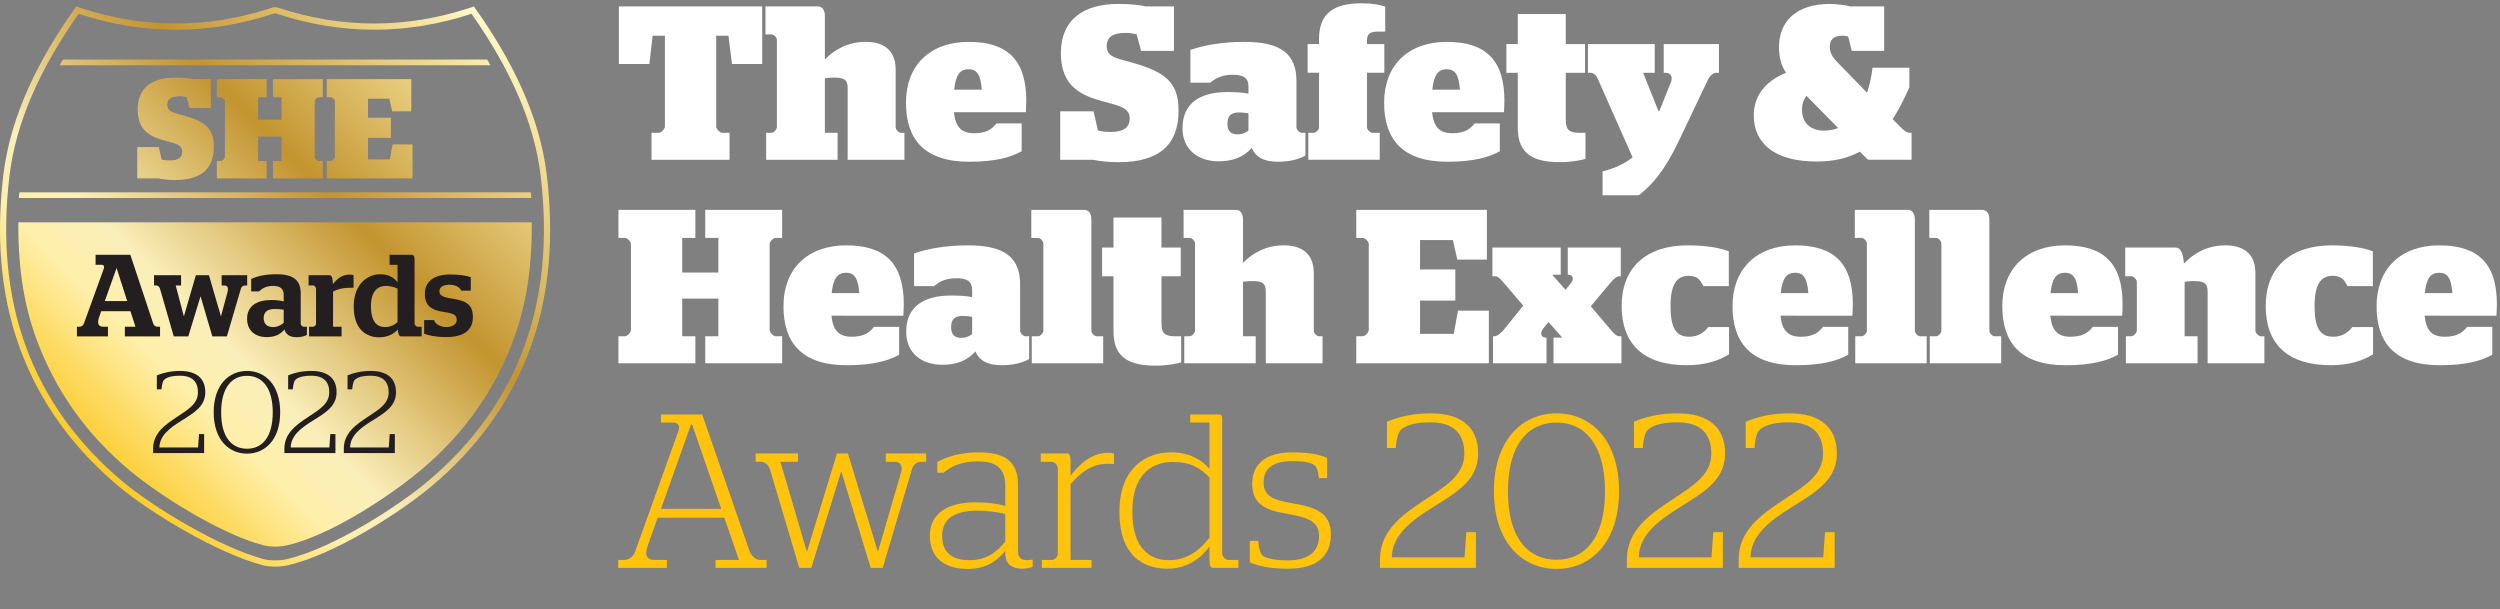 <svg clip-rule="evenodd" fill-rule="evenodd" stroke-linejoin="round" stroke-miterlimit="2" viewBox="0 0 2121 517" xmlns="http://www.w3.org/2000/svg" xmlns:xlink="http://www.w3.org/1999/xlink"><rect x="0" y="0" width="2121" height="517" fill="#808080" stroke="none"/><linearGradient id="a" gradientTransform="matrix(85.222 -85.222 85.222 85.222 13.391 88.659)" gradientUnits="userSpaceOnUse" x1="0" x2="1" y1="0" y2="0"><stop offset="0" stop-color="#fbca25"/><stop offset=".2" stop-color="#ffefab"/><stop offset=".3" stop-color="#faefba"/><stop offset=".6" stop-color="#c3942f"/><stop offset=".9" stop-color="#f3df97"/><stop offset="1" stop-color="#fffbcc"/></linearGradient><g transform="scale(4.167)"><path d="m99.193 12.122h-86.383c-.223.389-.447.777-.661 1.164h87.705c-.215-.387-.439-.776-.661-1.164zm8.865 27.032h-104.111c-.034.386-.084.78-.112 1.163h104.334c-.029-.383-.079-.777-.111-1.163zm-41.532-6.378h.838c.346 0 .809-.521.809-.838v-11.321c0-.318-.463-.808-.809-.808h-.838v-3.697h17.212v6.555h-3.898l-.577-2.57h-4.333v3.87h4.65v4.101h-4.65v4.39h4.448l.549-3.061h4.072v6.93h-17.473zm-22.383 0h.838c.347 0 .809-.521.809-.838v-11.321c0-.318-.462-.808-.809-.808h-.838v-3.697h10.138v3.697h-1.734v4.562h4.765v-4.562h-1.732v-3.697h10.137v3.697h-.838c-.347 0-.808.49-.808.808v11.321c0 .317.461.838.808.838h.838v3.551h-10.137v-3.551h1.732v-4.968h-4.765v4.968h1.734v3.551h-10.138zm-11.898 3.551h-4.303v-6.382h4.389l.578 2.513c.433.144.953.202 1.733.202 1.531 0 2.455-.52 2.455-1.791 0-1.386-1.329-1.646-3.466-2.223-2.946-.78-5.603-1.993-5.603-6.354 0-4.592 3.177-6.498 7.509-6.498 1.819 0 2.859.144 3.696.318h3.697v5.862h-4.332l-.577-2.165c-.376-.116-.867-.203-1.502-.203-1.589 0-2.455.52-2.455 1.762 0 1.357 1.3 1.589 2.772 1.992 4.852 1.3 6.701 2.629 6.701 6.498 0 4.39-2.455 6.788-7.885 6.788-1.386 0-2.397-.116-3.407-.319zm-28.518 8.937h104.549c.031 4.048-.187 8.102-.769 12.11-.566 3.858-1.47 7.656-2.798 11.326-3.894 10.764-10.299 19.718-19.065 27.052-1.946 1.626-3.996 3.159-6.074 4.612-2.444 1.711-4.964 3.326-7.551 4.816-2.232 1.287-4.529 2.487-6.889 3.528-2.106.93-4.321 1.763-6.566 2.295-1.533.363-3.473.401-5-.005-2.196-.584-4.361-1.425-6.435-2.35-2.334-1.04-4.615-2.218-6.839-3.472-2.661-1.499-5.263-3.119-7.786-4.839-2.103-1.434-4.193-2.954-6.144-4.585-8.767-7.334-15.172-16.288-19.067-27.052-1.326-3.67-2.232-7.468-2.795-11.326-.585-4.008-.802-8.062-.771-12.11zm103.127 24.98c-4.021 11.117-10.856 20.303-19.879 27.851-6.27 5.243-19.244 13.509-28.415 15.717-1.546.372-3.481.403-5.009-.01-9.044-2.452-22.451-10.629-28.523-15.707-9.023-7.548-15.858-16.734-19.879-27.851-3.583-9.908-4.788-21.397-3.209-34.538 1.247-10.359 5.888-21.276 14.061-32.897 13.275 4.342 26.55 4.323 39.825-.062h.351c13.276 4.385 26.55 4.404 39.824.062 8.174 11.621 12.816 22.538 14.062 32.897 1.581 13.141.375 24.63-3.209 34.538zm4.462-34.689c-1.464-12.165-7.316-23.567-14.283-33.47l-.537-.764-.886.29c-13.017 4.259-26.033 4.235-39.038-.06l-.193-.065h-.755l-.193.065c-13.005 4.295-26.021 4.319-39.038.06l-.886-.29-.537.764c-6.965 9.903-12.818 21.305-14.28 33.47-1.42 11.813-.797 23.86 3.275 35.12 4.101 11.342 11.082 20.714 20.255 28.386 6.303 5.271 19.871 13.517 29.166 15.989 1.627.433 3.707.399 5.356.008 9.418-2.233 22.545-10.565 29.041-15.997 9.172-7.672 16.153-17.044 20.256-28.386 4.073-11.26 4.695-23.307 3.277-35.12z" fill="url(#a)"/><g fill-rule="nonzero"><path d="m132.654 27.04h1.473c.535 0 1.248-.803 1.248-1.293v-18.471h-2.498l-.669 5.755h-6.203v-11.733h29.18v11.733h-6.157l-.715-5.755h-2.497v18.471c0 .49.713 1.293 1.249 1.293h1.472v5.489h-15.883z" fill="#fff"/><path d="m172.585 17.895c0-1.741-.803-2.097-2.855-2.097-.402 0-1.116.045-1.785.133v11.109h2.588v5.489h-14.545v-5.489h1.116c.445 0 1.07-.712 1.07-1.114v-17.846c0-.447-.625-1.071-1.07-1.071h-1.25v-5.711h10.662c.894 0 1.429.758 1.429 1.962v8.834c2.007-2.052 4.729-3.568 8.342-3.568 3.123 0 6.069 1.293 6.069 5.621v11.779c0 .445.624 1.114 1.07 1.114h.715v5.489h-11.556z" fill="#fff"/><path d="m194.269 18.251h5.621c-.223-3.034-.982-4.148-2.677-4.148-1.739 0-2.633 1.114-2.944 4.148zm-.045 4.596c.313 2.989 1.472 4.284 4.149 4.284 2.41 0 3.614-.848 4.506-2.009h5.13v5.667c-2.141 1.204-5.264 2.141-10.662 2.141-9.192 0-12.894-4.595-12.894-12.046 0-7.54 4.863-12.358 12.76-12.358 7.986 0 11.735 3.747 11.735 12.001 0 1.115-.091 2.008-.091 2.32z" fill="#fff"/><path d="m222.51 32.529h-6.647v-9.86h6.781l.892 3.881c.669.223 1.472.313 2.678.313 2.364 0 3.792-.803 3.792-2.767 0-2.141-2.052-2.542-5.354-3.436-4.55-1.204-8.655-3.078-8.655-9.815 0-7.093 4.908-10.039 11.599-10.039 2.812 0 4.418.224 5.711.492h5.71v9.056h-6.691l-.893-3.345c-.58-.179-1.338-.313-2.32-.313-2.454 0-3.792.803-3.792 2.722 0 2.097 2.007 2.454 4.284 3.078 7.495 2.009 10.351 4.059 10.351 10.039 0 6.782-3.794 10.484-12.181 10.484-2.141 0-3.704-.178-5.265-.49z" fill="#fff"/><path d="m254.186 26.595v-3.524c-.579-.091-1.293-.179-1.873-.179-1.561 0-2.409.58-2.409 2.32 0 1.695.937 2.141 2.141 2.141.848 0 1.472-.268 2.141-.758zm-13.429-.491c0-5.131 3.613-7.362 9.147-7.362 1.74 0 2.989.09 4.282.312v-1.426c0-1.651-.891-2.411-3.166-2.411-2.411 0-3.66.848-4.597 1.608h-4.06v-6.649c2.499-.892 6.203-1.65 11.02-1.65 7.407 0 10.574 2.452 10.574 7.986v9.414c0 .445.625 1.114 1.072 1.114h.758v4.641c-1.383.759-3.257 1.249-5.578 1.249-3.035 0-4.594-1.025-5.354-2.81-1.694 1.918-3.926 2.721-6.781 2.721-3.926 0-7.317-2.186-7.317-6.737z" fill="#fff"/><path d="m266.233 8.971h2.321v-1.025c0-5.31 3.077-7.274 8.7-7.274 2.229 0 3.613.313 4.774.67v5.086h-1.206c-1.829 0-2.498.313-2.498 1.874v.669h3.525v5.845h-3.525v11.11c0 .445.624 1.114 1.071 1.114h1.517v5.489h-14.545v-5.489h1.116c.445 0 1.071-.669 1.071-1.114v-11.11h-2.321z" fill="#fff"/><path d="m291.619 18.251h5.621c-.223-3.034-.982-4.148-2.677-4.148-1.739 0-2.632 1.114-2.944 4.148zm-.045 4.596c.313 2.989 1.472 4.284 4.149 4.284 2.41 0 3.615-.848 4.506-2.009h5.131v5.667c-2.142 1.204-5.265 2.141-10.663 2.141-9.192 0-12.893-4.595-12.893-12.046 0-7.54 4.862-12.358 12.759-12.358 7.986 0 11.735 3.747 11.735 12.001 0 1.115-.09 2.008-.09 2.32z" fill="#fff"/><path d="m306.701 8.971h2.32v-6.112h9.771v6.112h3.926v5.845h-3.926v9.593c0 2.007.669 2.631 2.81 2.631h1.204v5.31c-1.159.312-2.944.669-5.175.669-5.176 0-8.61-1.472-8.61-6.959v-11.244h-2.32z" fill="#fff"/><path d="m326.286 34.894c2.186-.535 4.327-1.429 6.112-2.856l-7.183-16.195c-.224-.492-.804-1.027-1.294-1.027h-.624v-5.845h13.608v5.845h-2.366l3.123 7.808h.179l2.32-5.799c.445-1.027.134-2.009-1.027-2.009h-.401v-5.845h11.243v5.845h-.669c-.491 0-1.248.714-1.561 1.383l-6.069 12.76c-2.854 5.89-5.264 8.656-8.029 10.798h-7.362z" fill="#fff"/><path d="m374.247 26.06-6.47-6.559c-.49.669-.891 1.606-.891 2.855 0 2.543 1.605 4.239 4.506 4.239 1.026 0 1.962-.179 2.855-.535zm-17.177-2.544c0-4.507 2.944-7.228 6.559-8.7-.982-1.518-1.429-3.123-1.429-5.219 0-5.221 3.525-8.791 10.308-8.791 1.427 0 3.479.268 4.148.492h6.961v9.056h-6.604l-.713-2.9c-.268-.089-.581-.178-1.206-.178-1.828 0-2.543.804-2.543 2.321s.893 2.453 2.365 3.926l5.22 5.352c.491-1.515.893-3.211 1.115-5.085h7.496v3.971c-1.025 2.321-2.141 4.55-3.391 6.514l1.874 1.874c.714.624 1.027.891 1.651.891h.313v5.489h-8.879l-1.651-1.651c-2.364 1.294-5.22 2.007-8.834 2.007-8.521 0-12.76-3.702-12.76-9.369z" fill="#fff"/><path d="m125.917 68.47h1.294c.536 0 1.248-.803 1.248-1.294v-17.49c0-.49-.712-1.248-1.248-1.248h-1.294v-5.711h15.66v5.711h-2.676v7.049h7.36v-7.049h-2.677v-5.711h15.661v5.711h-1.295c-.535 0-1.248.758-1.248 1.248v17.49c0 .491.713 1.294 1.248 1.294h1.295v5.488h-15.661v-5.488h2.677v-7.674h-7.36v7.674h2.676v5.488h-15.66z" fill="#fff"/><path d="m169.33 59.681h5.62c-.222-3.035-.981-4.149-2.676-4.149-1.74 0-2.633 1.114-2.944 4.149zm-.045 4.595c.312 2.989 1.472 4.284 4.148 4.284 2.411 0 3.615-.848 4.507-2.009h5.13v5.667c-2.141 1.205-5.264 2.141-10.662 2.141-9.192 0-12.894-4.595-12.894-12.045 0-7.541 4.863-12.359 12.76-12.359 7.986 0 11.734 3.747 11.734 12.001 0 1.115-.09 2.009-.09 2.32z" fill="#fff"/><path d="m197.928 68.025v-3.525c-.579-.09-1.294-.179-1.874-.179-1.561 0-2.409.58-2.409 2.32 0 1.695.937 2.141 2.141 2.141.848 0 1.472-.267 2.142-.757zm-13.429-.492c0-5.131 3.613-7.362 9.146-7.362 1.74 0 2.989.09 4.283.313v-1.427c0-1.651-.892-2.411-3.167-2.411-2.41 0-3.66.848-4.597 1.608h-4.06v-6.649c2.5-.892 6.203-1.65 11.021-1.65 7.407 0 10.573 2.453 10.573 7.986v9.414c0 .445.626 1.115 1.072 1.115h.758v4.64c-1.383.759-3.257 1.249-5.577 1.249-3.034 0-4.595-1.025-5.354-2.81-1.695 1.919-3.926 2.722-6.782 2.722-3.926 0-7.316-2.187-7.316-6.738z" fill="#fff"/><path d="m210.063 68.47h1.295c.445 0 1.071-.67 1.071-1.115v-17.803c0-.445-.626-1.114-1.071-1.114h-1.383v-5.711h10.796c.893 0 1.428.758 1.428 1.962v22.666c0 .445.624 1.115 1.071 1.115h1.338v5.488h-14.545z" fill="#fff"/><path d="m224.386 50.4h2.32v-6.112h9.77v6.112h3.926v5.845h-3.926v9.593c0 2.008.67 2.632 2.811 2.632h1.204v5.309c-1.159.313-2.944.669-5.175.669-5.176 0-8.61-1.472-8.61-6.959v-11.244h-2.32z" fill="#fff"/><path d="m257.712 59.324c0-1.741-.803-2.097-2.855-2.097-.402 0-1.116.045-1.785.134v11.109h2.588v5.488h-14.545v-5.488h1.116c.445 0 1.07-.713 1.07-1.115v-17.846c0-.447-.625-1.071-1.07-1.071h-1.25v-5.711h10.663c.893 0 1.428.758 1.428 1.962v8.834c2.007-2.052 4.729-3.568 8.342-3.568 3.123 0 6.069 1.293 6.069 5.621v11.779c0 .445.624 1.115 1.071 1.115h.714v5.488h-11.556z" fill="#fff"/><path d="m276.138 68.47h1.295c.535 0 1.247-.803 1.247-1.294v-17.49c0-.49-.712-1.248-1.247-1.248h-1.295v-5.711h26.59v10.127h-6.022l-.893-3.971h-6.691v5.978h7.183v6.337h-7.183v6.781h6.87l.848-4.729h6.291v10.708h-26.993z" fill="#fff"/><path d="m303.979 68.47h.268c.624 0 1.293-.67 1.785-1.16l4.103-5.087-4.237-4.951c-.492-.535-.938-1.027-1.428-1.027h-.624v-5.845h13.919v5.534h-1.74l2.722 3.078 1.16-1.472c.579-.715.357-1.606-.58-1.606h-.134v-5.534h10.796v5.845h-.267c-.579 0-1.248.625-1.695 1.161l-4.15 4.951 4.329 5.087c.49.535.98 1.026 1.472 1.026h.445v5.488h-13.83v-5.221h1.784l-2.81-3.166-1.115 1.383c-.715.98-.313 1.783.58 1.783h.134v5.221h-10.887z" fill="#fff"/><path d="m330.168 62.269c0-7.764 4.997-12.314 13.429-12.314 3.659 0 6.559.49 8.387 1.205v7.094h-5.175c-.669-1.34-1.293-2.098-3.033-2.098-2.41 0-3.658 1.785-3.658 6.201 0 4.461 1.159 6.203 3.792 6.203 1.873 0 3.078-.893 3.881-1.964h4.239v5.532c-1.919 1.249-4.82 2.231-8.567 2.231-8.922 0-13.295-4.372-13.295-12.09z" fill="#fff"/><path d="m362.56 59.681h5.62c-.222-3.035-.982-4.149-2.676-4.149-1.74 0-2.633 1.114-2.944 4.149zm-.046 4.595c.313 2.989 1.473 4.284 4.149 4.284 2.41 0 3.615-.848 4.507-2.009h5.13v5.667c-2.141 1.205-5.264 2.141-10.662 2.141-9.192 0-12.894-4.595-12.894-12.045 0-7.541 4.863-12.359 12.76-12.359 7.986 0 11.734 3.747 11.734 12.001 0 1.115-.09 2.009-.09 2.32z" fill="#fff"/><path d="m377.728 68.47h1.295c.445 0 1.071-.67 1.071-1.115v-17.803c0-.445-.626-1.114-1.071-1.114h-1.383v-5.711h10.796c.893 0 1.428.758 1.428 1.962v22.666c0 .445.624 1.115 1.071 1.115h1.338v5.488h-14.545z" fill="#fff"/><path d="m392.899 68.47h1.294c.445 0 1.071-.67 1.071-1.115v-17.803c0-.445-.626-1.114-1.071-1.114h-1.383v-5.711h10.796c.893 0 1.429.758 1.429 1.962v22.666c0 .445.624 1.115 1.07 1.115h1.338v5.488h-14.544z" fill="#fff"/><path d="m417.483 59.681h5.621c-.223-3.035-.982-4.149-2.677-4.149-1.739 0-2.633 1.114-2.944 4.149zm-.045 4.595c.313 2.989 1.472 4.284 4.149 4.284 2.41 0 3.614-.848 4.506-2.009h5.13v5.667c-2.141 1.205-5.264 2.141-10.662 2.141-9.192 0-12.894-4.595-12.894-12.045 0-7.541 4.863-12.359 12.76-12.359 7.986 0 11.735 3.747 11.735 12.001 0 1.115-.09 2.009-.09 2.32z" fill="#fff"/><path d="m432.831 68.47h1.116c.445 0 1.114-.713 1.114-1.115v-9.994c0-.447-.669-1.116-1.114-1.116h-1.25v-5.845h10.217c.892 0 1.516.669 1.74 3.257 2.052-2.141 4.774-3.702 8.476-3.702 3.123 0 6.069 1.293 6.069 5.621v11.779c0 .445.669 1.115 1.115 1.115h.713v5.488h-11.555v-14.634c0-1.741-.847-2.097-2.856-2.097-.401 0-1.114.045-1.828.134v11.109h2.631v5.488h-14.588z" fill="#fff"/><path d="m461.295 62.269c0-7.764 4.996-12.314 13.429-12.314 3.658 0 6.559.49 8.387 1.205v7.094h-5.175c-.67-1.34-1.294-2.098-3.033-2.098-2.411 0-3.659 1.785-3.659 6.201 0 4.461 1.16 6.203 3.792 6.203 1.874 0 3.079-.893 3.881-1.964h4.239v5.532c-1.919 1.249-4.819 2.231-8.566 2.231-8.923 0-13.295-4.372-13.295-12.09z" fill="#fff"/><path d="m493.686 59.681h5.621c-.223-3.035-.982-4.149-2.677-4.149-1.739 0-2.633 1.114-2.944 4.149zm-.045 4.595c.313 2.989 1.472 4.284 4.149 4.284 2.41 0 3.614-.848 4.506-2.009h5.13v5.667c-2.141 1.205-5.264 2.141-10.662 2.141-9.192 0-12.894-4.595-12.894-12.045 0-7.541 4.863-12.359 12.76-12.359 7.986 0 11.735 3.747 11.735 12.001 0 1.115-.091 2.009-.091 2.32z" fill="#fff"/><path d="m150.459 114.006h-4.774v1.606h10.395v-1.606h-1.294c-.892 0-1.829-.847-2.186-1.829l-9.637-27.796h-8.388v1.651h2.454c.982 0 1.472.669 1.116 1.651l-8.834 24.628c-.357.981-1.205 1.695-2.231 1.695h-1.205v1.606h9.905v-1.606h-2.499c-1.74 0-2.052-1.115-1.383-2.944l2.008-5.667h13.563zm-9.771-27.572h.223l5.934 17.177h-12.27z" fill="#ffc20d"/><path d="m162.728 115.612h2.454l6.068-19.586h.045l5.978 19.586h2.454l5.934-20.032c.312-1.071 1.115-1.562 1.963-1.562h.937v-1.695h-8.209v1.695h1.784c1.205 0 1.696.848 1.339 2.097l-4.685 16.107h-.089l-6.068-19.899h-2.231l-6.068 19.899h-.089l-5.354-18.204h3.57v-1.695h-8.611v1.695h1.07c.848 0 1.562.625 1.874 1.651z" fill="#ffc20d"/><path d="m197.038 115.836c3.435 0 5.845-1.428 7.629-3.659v.491c0 2.186 1.339 3.123 3.569 3.123.937 0 1.74-.268 2.008-.402v-1.472s-.624.134-1.16.134c-1.249 0-1.829-.58-1.829-1.963v-13.519c0-4.997-3.212-6.469-7.942-6.469-3.881 0-6.648.937-8.477 1.963v2.186h1.294c1.339-1.204 3.525-2.32 6.96-2.32 3.302 0 5.577 1.116 5.577 4.863v4.194c-1.829-.491-3.792-.714-6.068-.714-5.398 0-9.28 2.097-9.28 6.782 0 4.64 3.123 6.782 7.719 6.782zm.357-1.785c-3.48 0-5.577-1.472-5.577-4.997 0-3.614 2.811-5.086 7.228-5.086 2.007 0 3.881.267 5.621.669v5.622c-1.784 2.186-3.792 3.792-7.272 3.792z" fill="#ffc20d"/><path d="m212.118 115.612h10.128v-1.606h-4.284v-15.437c2.32-2.588 4.373-4.149 7.808-4.149.402 0 1.026.045 1.026.045v-2.142c-.133-.045-.535-.134-1.115-.134-3.525 0-5.934 2.365-7.719 4.685v-2.945c0-1.294-.267-1.606-.803-1.606h-5.264v1.695h2.186c.669 0 1.294.714 1.294 1.339v17.355c0 .67-.625 1.294-1.294 1.294h-1.963z" fill="#ffc20d"/><path d="m237.683 115.791c3.971 0 6.826-2.097 8.566-4.506v2.855c.045.982.223 1.472.67 1.472h5.22v-1.606h-2.008c-.625 0-1.294-.669-1.294-1.338v-27.484c0-.49-.178-.803-.625-.803h-5.889v1.651h3.926v9.414c-1.517-1.785-4.06-3.346-7.852-3.346-4.953 0-10.485 3.034-10.485 12.135 0 8.968 4.952 11.556 9.771 11.556zm.312-1.74c-3.435 0-7.451-1.874-7.451-9.905s4.417-10.083 8.254-10.083c3.614 0 5.533 1.16 7.451 3.168v12.224c-1.918 2.499-4.461 4.596-8.254 4.596z" fill="#ffc20d"/><path d="m262.177 115.791c5.979 0 8.789-2.543 8.789-7.005 0-4.149-2.766-5.488-7.674-6.291-4.193-.713-6.023-1.472-6.023-4.372 0-2.632 1.874-4.238 5.711-4.238 2.186 0 3.168.133 4.149.535.937.401 1.16 1.071 1.384 2.9h1.695v-4.105c-1.428-.58-3.436-1.115-7.183-1.115-5.176 0-8.076 2.32-8.076 6.335 0 4.283 2.722 5.443 7.228 6.202 4.239.714 6.38 1.606 6.38 4.462 0 3.301-2.275 4.997-6.425 4.997-2.32 0-3.435-.268-4.55-.67-.893-.357-1.205-1.16-1.384-3.301h-1.74v4.372c1.473.58 3.57 1.294 7.719 1.294z" fill="#ffc20d"/><path d="m280.96 115.612h19.542v-7.272h-1.963l-.357 5.131h-14.813c.089-4.551 3.971-7.451 8.254-10.128 4.997-3.123 9.325-5.577 9.325-11.02 0-5.176-3.212-8.165-9.682-8.165-3.391 0-6.291.625-8.878 1.696v5.354h1.784c.223-2.41.58-3.436 1.383-3.971 1.205-.848 3.079-1.25 5.667-1.25 4.818 0 6.915 2.365 6.915 6.381 0 4.372-3.748 6.558-7.986 9.369-4.462 2.945-9.191 6.202-9.191 12.135z" fill="#ffc20d"/><path d="m316.92 115.836c6.871 0 12.716-5.265 12.716-15.839s-5.845-15.839-12.716-15.839-12.76 5.265-12.76 15.839 5.889 15.839 12.76 15.839zm0-1.874c-5.8 0-9.905-4.373-9.905-13.92 0-9.548 4.105-14.01 9.905-14.01 5.756 0 9.86 4.462 9.86 14.01 0 9.547-4.104 13.92-9.86 13.92z" fill="#ffc20d"/><path d="m331.241 115.612h19.542v-7.272h-1.963l-.357 5.131h-14.813c.09-4.551 3.971-7.451 8.254-10.128 4.997-3.123 9.325-5.577 9.325-11.02 0-5.176-3.212-8.165-9.682-8.165-3.39 0-6.29.625-8.878 1.696v5.354h1.785c.223-2.41.58-3.436 1.383-3.971 1.204-.848 3.078-1.25 5.666-1.25 4.818 0 6.915 2.365 6.915 6.381 0 4.372-3.747 6.558-7.986 9.369-4.462 2.945-9.191 6.202-9.191 12.135z" fill="#ffc20d"/><path d="m353.995 115.612h19.542v-7.272h-1.963l-.357 5.131h-14.813c.09-4.551 3.971-7.451 8.254-10.128 4.997-3.123 9.325-5.577 9.325-11.02 0-5.176-3.212-8.165-9.682-8.165-3.39 0-6.29.625-8.878 1.696v5.354h1.784c.224-2.41.58-3.436 1.384-3.971 1.204-.848 3.078-1.25 5.666-1.25 4.818 0 6.915 2.365 6.915 6.381 0 4.372-3.747 6.558-7.986 9.369-4.462 2.945-9.191 6.202-9.191 12.135z" fill="#ffc20d"/><path d="m31.173 91.316c0-3.155 2.513-4.885 4.885-6.45 2.253-1.494 4.245-2.656 4.245-4.98 0-2.135-1.115-3.391-3.676-3.391-1.375 0-2.372.213-3.012.663-.426.285-.616.83-.735 2.111h-.948v-2.846c1.375-.569 2.916-.901 4.719-.901 3.438 0 5.146 1.589 5.146 4.34 0 2.893-2.301 4.197-4.957 5.857-2.276 1.423-4.339 2.965-4.386 5.383h7.872l.19-2.727h1.044v3.866h-10.387z" fill="#231f20"/><path d="m55.531 83.965c0-5.076-2.182-7.447-5.241-7.447-3.083 0-5.265 2.371-5.265 7.447 0 5.074 2.182 7.399 5.265 7.399 3.059 0 5.241-2.325 5.241-7.399zm-12.024-.024c0-5.621 3.131-8.419 6.783-8.419 3.651 0 6.758 2.798 6.758 8.419 0 5.62-3.107 8.418-6.758 8.418-3.652 0-6.783-2.798-6.783-8.418z" fill="#231f20"/><path d="m57.905 91.316c0-3.155 2.514-4.885 4.885-6.45 2.253-1.494 4.245-2.656 4.245-4.98 0-2.135-1.114-3.391-3.676-3.391-1.375 0-2.371.213-3.012.663-.426.285-.616.83-.735 2.111h-.948v-2.846c1.376-.569 2.917-.901 4.719-.901 3.439 0 5.146 1.589 5.146 4.34 0 2.893-2.3 4.197-4.956 5.857-2.277 1.423-4.34 2.965-4.388 5.383h7.874l.19-2.727h1.043v3.866h-10.387z" fill="#231f20"/><path d="m70.002 91.316c0-3.155 2.514-4.885 4.885-6.45 2.253-1.494 4.245-2.656 4.245-4.98 0-2.135-1.114-3.391-3.676-3.391-1.375 0-2.37.213-3.011.663-.427.285-.616.83-.735 2.111h-.949v-2.846c1.376-.569 2.917-.901 4.719-.901 3.439 0 5.146 1.589 5.146 4.34 0 2.893-2.3 4.197-4.956 5.857-2.277 1.423-4.34 2.965-4.387 5.383h7.873l.19-2.727h1.043v3.866h-10.387z" fill="#231f20"/><path d="m21.338 61.296h4.557l-2.136-6.67h-.048zm-5.673 5.221h.546c.452 0 .737-.285.903-.736l4.034-11.131c.143-.427-.048-.736-.428-.736h-1.257v-2.041h7.073l4.651 13.979c.119.38.475.665.808.665h.593v1.97h-7.167v-1.97h2.159l-1.02-3.157h-5.957l-.357 1.02c-.474 1.329-.355 2.137.76 2.137h.973v1.97h-6.314z" fill="#231f20"/><path d="m40.808 60.394-2.469 8.093h-2.966l-2.8-9.707c-.143-.381-.428-.665-.76-.665h-.451v-2.089h5.506v2.089h-1.093l1.639 6.218h.047l2.421-8.307h2.658l2.421 8.307h.047l1.258-4.65c.308-1.093.19-1.568-.782-1.568h-.357v-2.089h5.197v2.089h-.402c-.38 0-.76.215-.903.736l-2.824 9.636h-2.967l-2.373-8.093z" fill="#231f20"/><path d="m57.763 65.709v-2.657c-.545-.097-1.162-.143-1.827-.143-1.4 0-2.254.57-2.254 1.829 0 1.255.735 1.849 1.899 1.849.877 0 1.589-.33 2.182-.878zm-7.451-.83c0-2.611 2.041-3.798 4.912-3.798 1.045 0 1.757.094 2.539.286v-1.306c0-1.258-.687-1.852-2.159-1.852-1.495 0-2.254.571-2.872 1.116h-1.59v-2.539c1.163-.523 2.73-.95 5.15-.95 3.228 0 4.937 1.044 4.937 3.892v6.196c0 .284.308.593.594.593h.664v1.661c-.475.285-1.187.475-2.088.475-1.448 0-2.185-.571-2.492-1.568-.926 1.14-2.089 1.545-3.608 1.545-2.326 0-3.987-1.282-3.987-3.751z" fill="#231f20"/><path d="m62.921 66.517h.831c.285 0 .594-.332.594-.593v-7.167c0-.261-.309-.642-.594-.642h-.925v-2.089h4.248c.403 0 .664.358.711 1.805.831-1.02 1.804-1.923 3.442-1.923.261 0 .522.046.76.118v2.564h-.594c-1.804 0-2.896.379-3.584.76v7.167h1.733v1.97h-6.622z" fill="#231f20"/><path d="m80.94 65.591v-6.834c-.617-.286-1.472-.548-2.302-.548-1.638 0-3.11.949-3.11 4.107 0 3.417 1.401 4.271 2.825 4.271 1.092 0 1.898-.402 2.587-.996zm-8.923-3.181c0-4.7 2.943-6.574 5.363-6.574 1.733 0 2.753.642 3.56 1.614v-3.536h-1.614v-2.041h4.485c.404 0 .595.31.595.807v13.196c0 .26.308.641.593.641h.854v1.97h-4.224c-.357 0-.57-.523-.642-1.402-.807.926-2.064 1.59-3.797 1.59-2.492 0-5.173-1.492-5.173-6.265z" fill="#231f20"/><path d="m86.359 67.964v-2.799h1.994c.284.877 1.4 1.422 2.492 1.422 1.328 0 2.135-.569 2.135-1.471 0-.926-.546-1.304-2.539-1.59-2.683-.378-3.94-1.304-3.94-3.749 0-2.469 1.899-3.892 5.079-3.892 1.946 0 3.275.212 4.272.544v2.755h-1.922c-.404-.737-1.164-1.212-2.469-1.212-1.281 0-1.993.524-1.993 1.306 0 .759.451 1.21 2.563 1.519 3.014.45 4.248 1.281 4.248 3.798 0 2.445-1.637 4.035-5.411 4.035-2.254 0-3.488-.333-4.509-.666z" fill="#231f20"/></g></g></svg>